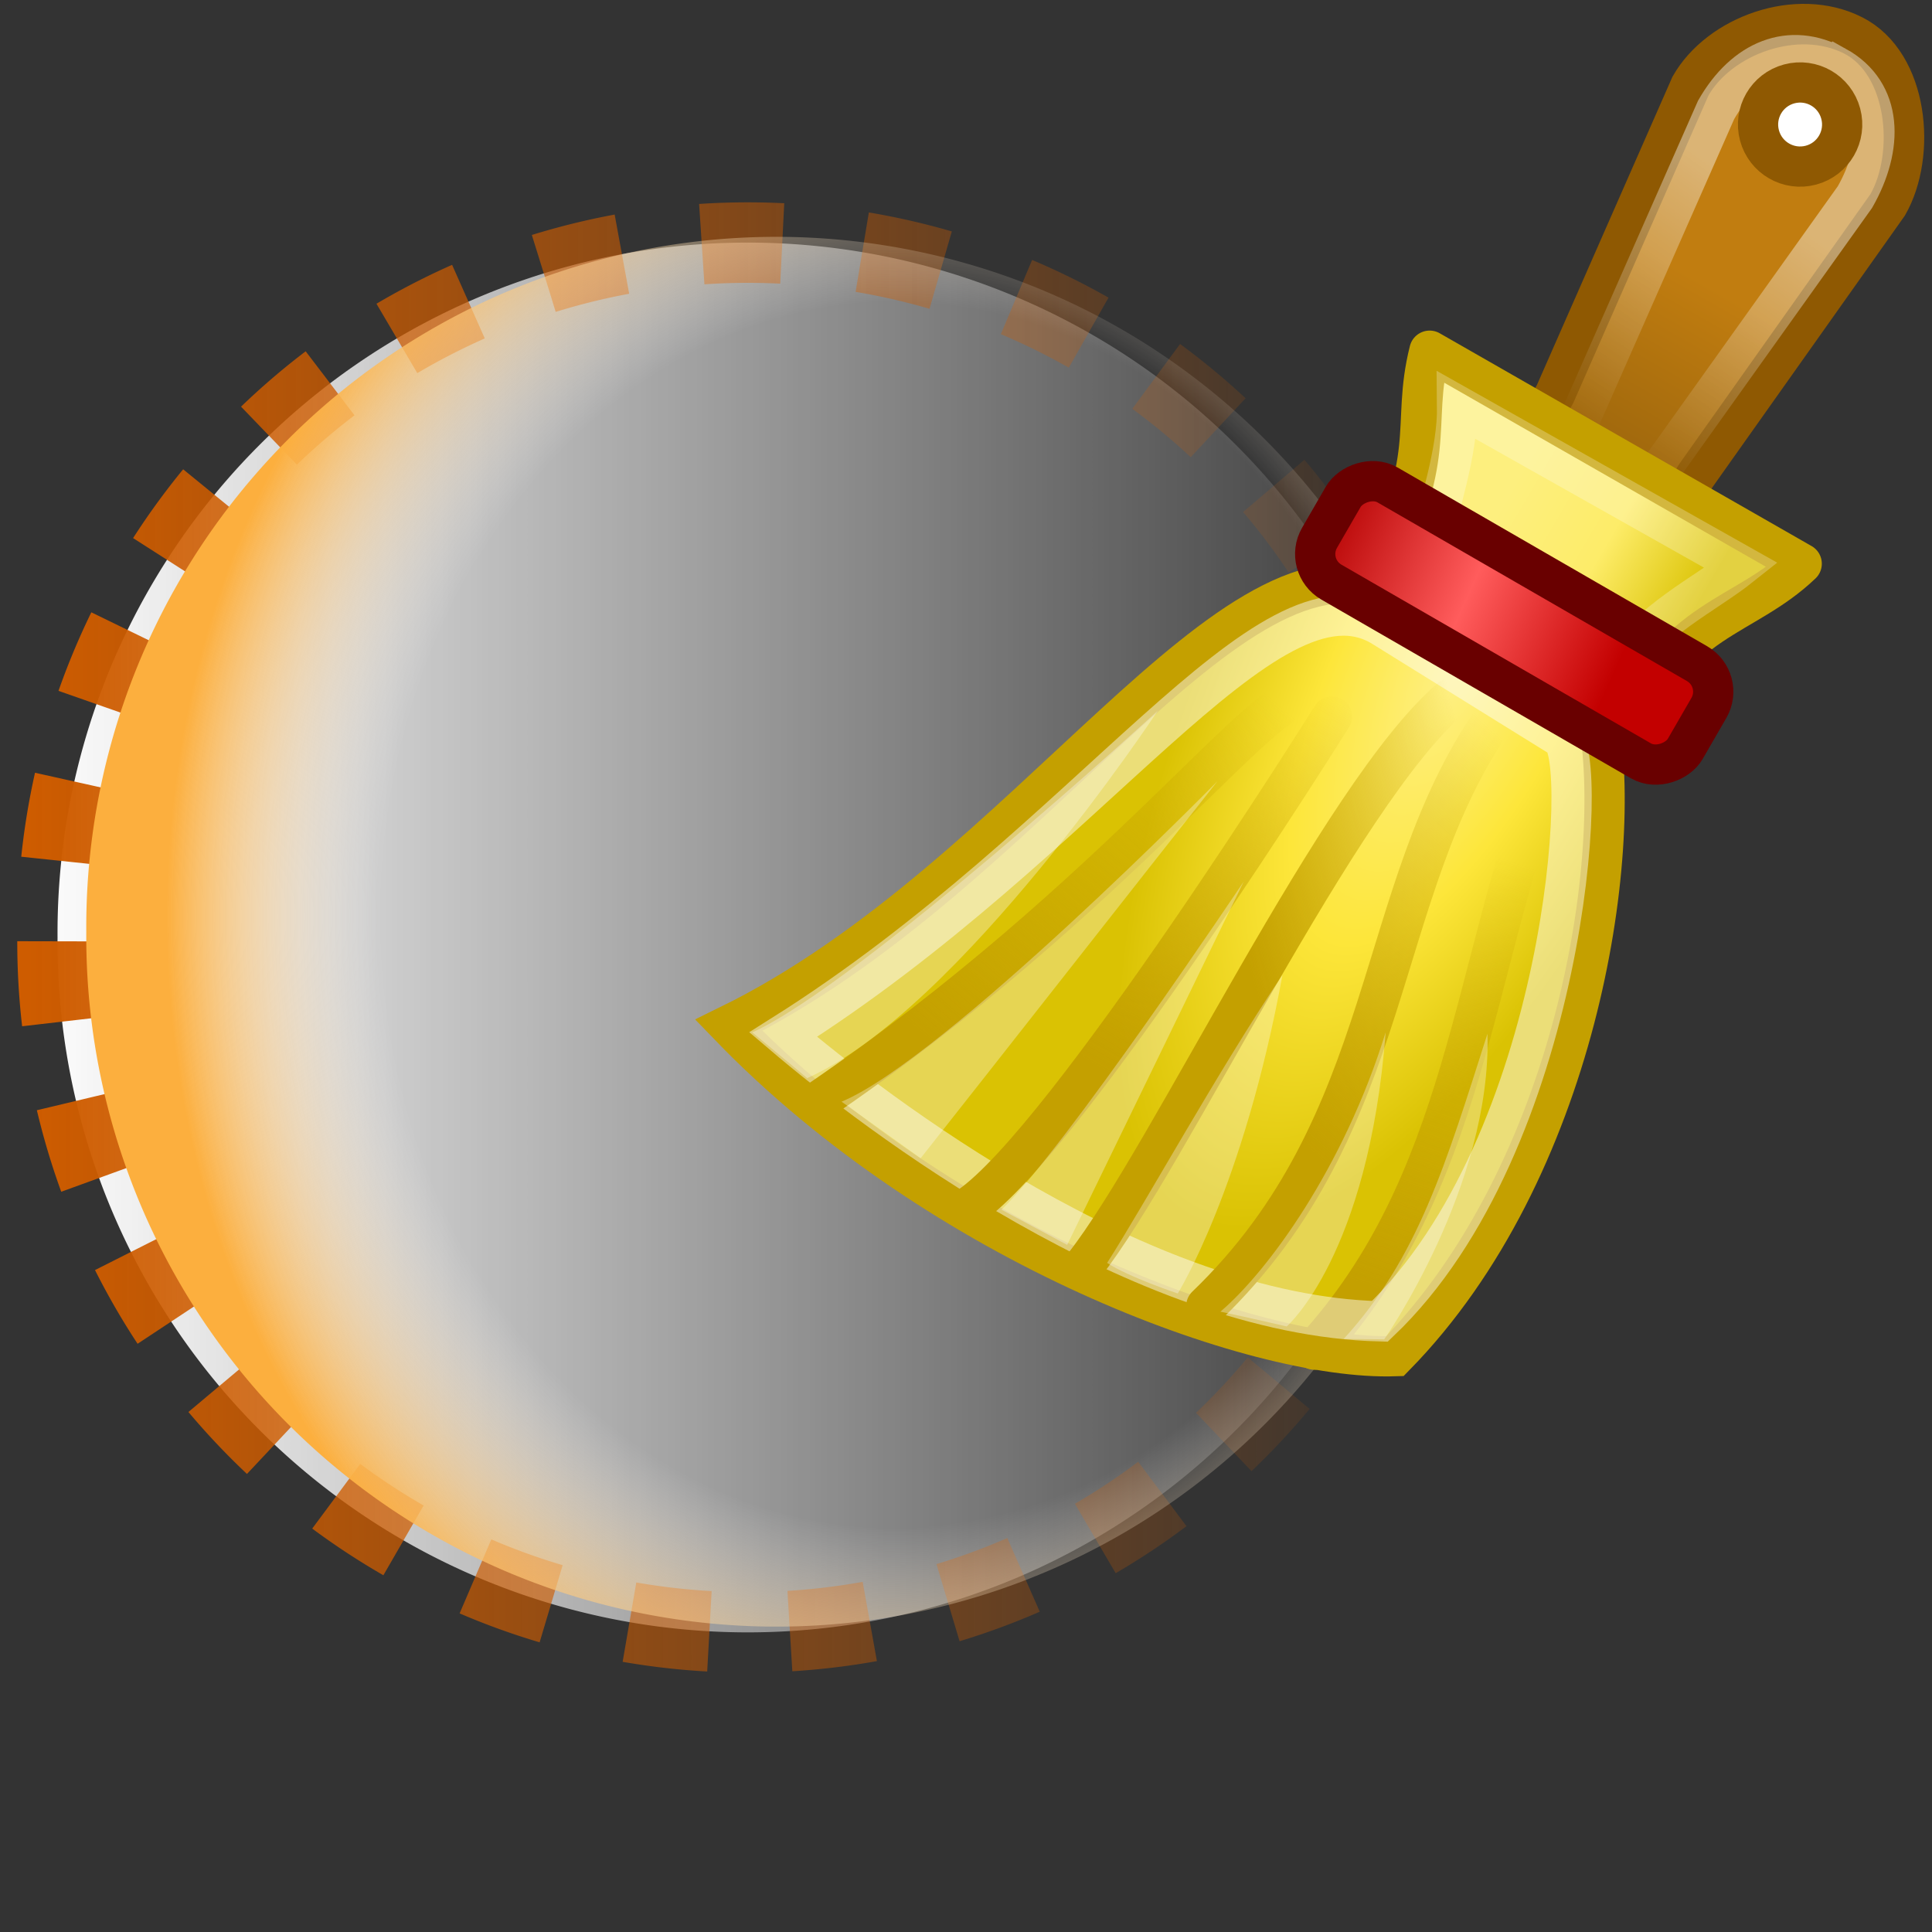 <?xml version="1.0" encoding="UTF-8" standalone="no"?>
<!-- Created with Inkscape (http://www.inkscape.org/) -->

<svg
   xmlns:dc="http://purl.org/dc/elements/1.1/"
   xmlns:cc="http://creativecommons.org/ns#"
   xmlns:rdf="http://www.w3.org/1999/02/22-rdf-syntax-ns#"
   xmlns:svg="http://www.w3.org/2000/svg"
   xmlns="http://www.w3.org/2000/svg"
   xmlns:xlink="http://www.w3.org/1999/xlink"
   xmlns:sodipodi="http://sodipodi.sourceforge.net/DTD/sodipodi-0.dtd"
   xmlns:inkscape="http://www.inkscape.org/namespaces/inkscape"
   width="48px"
   height="48px"
   id="svg62546"
   version="1.1"
   inkscape:version="0.48.5 r10040"
   sodipodi:docname="groupdelete.svg">
  <rect width="100%" height="100%" fill="#333333" stroke="none"/>
  <defs
     id="defs62548">
    <linearGradient
       inkscape:collect="always"
       id="linearGradient63135">
      <stop
         style="stop-color:#ffffff;stop-opacity:1;"
         offset="0"
         id="stop63137" />
      <stop
         style="stop-color:#ffffff;stop-opacity:0;"
         offset="1"
         id="stop63139" />
    </linearGradient>
    <linearGradient
       inkscape:collect="always"
       id="linearGradient63127">
      <stop
         style="stop-color:#ce5c00;stop-opacity:1;"
         offset="0"
         id="stop63129" />
      <stop
         style="stop-color:#ce5c00;stop-opacity:0;"
         offset="1"
         id="stop63131" />
    </linearGradient>
    <linearGradient
       id="linearGradient62611">
      <stop
         id="stop62613"
         offset="0"
         style="stop-color:#ffffff;stop-opacity:0;" />
      <stop
         style="stop-color:#ffffff;stop-opacity:0;"
         offset="0.705"
         id="stop62615" />
      <stop
         id="stop62617"
         offset="1"
         style="stop-color:#fcaf3e;stop-opacity:1;" />
    </linearGradient>
    <radialGradient
       inkscape:collect="always"
       xlink:href="#linearGradient11013-5"
       id="radialGradient61964-5"
       gradientUnits="userSpaceOnUse"
       gradientTransform="matrix(1.128,1.125,-0.646,0.652,-36.535,-14.365)"
       cx="43.436"
       cy="-17.797"
       fx="43.436"
       fy="-17.797"
       r="16.18" />
    <linearGradient
       id="linearGradient11013-5">
      <stop
         style="stop-color:white;stop-opacity:1;"
         offset="0"
         id="stop11015-8" />
      <stop
         id="stop11030-4"
         offset="0.463"
         style="stop-color:white;stop-opacity:1;" />
      <stop
         style="stop-color:#fcaf3e;stop-opacity:1;"
         offset="1"
         id="stop11017-0" />
    </linearGradient>
    <radialGradient
       r="16.18"
       fy="-17.797"
       fx="43.436"
       cy="-17.797"
       cx="43.436"
       gradientTransform="matrix(1.128,1.125,-0.646,0.652,35.829,-34.773)"
       gradientUnits="userSpaceOnUse"
       id="radialGradient62544"
       xlink:href="#linearGradient11013-5"
       inkscape:collect="always" />
    <linearGradient
       id="linearGradient11013-5-7">
      <stop
         style="stop-color:white;stop-opacity:1;"
         offset="0"
         id="stop11015-8-2" />
      <stop
         id="stop11030-4-1"
         offset="0.463"
         style="stop-color:white;stop-opacity:1;" />
      <stop
         style="stop-color:#fcaf3e;stop-opacity:1;"
         offset="1"
         id="stop11017-0-4" />
    </linearGradient>
    <radialGradient
       r="16.18"
       fy="-17.797"
       fx="43.436"
       cy="-17.797"
       cx="43.436"
       gradientTransform="matrix(1.128,1.125,-0.646,0.652,-37.397,-14.608)"
       gradientUnits="userSpaceOnUse"
       id="radialGradient62591"
       xlink:href="#linearGradient11013-5-7"
       inkscape:collect="always" />
    <linearGradient
       inkscape:collect="always"
       xlink:href="#linearGradient63127"
       id="linearGradient63133"
       x1="1.332"
       y1="23.929"
       x2="47.096"
       y2="23.929"
       gradientUnits="userSpaceOnUse" />
    <linearGradient
       inkscape:collect="always"
       xlink:href="#linearGradient63135"
       id="linearGradient63141"
       x1="1.332"
       y1="23.929"
       x2="47.096"
       y2="23.929"
       gradientUnits="userSpaceOnUse" />
    <linearGradient
       inkscape:collect="always"
       xlink:href="#linearGradient2243"
       id="linearGradient27245"
       gradientUnits="userSpaceOnUse"
       gradientTransform="matrix(-0.848,0,0,0.846,59.926,3.113)"
       x1="7.063"
       y1="2.155"
       x2="14.767"
       y2="14.2" />
    <linearGradient
       id="linearGradient2243">
      <stop
         style="stop-color:#ffffff;stop-opacity:1;"
         offset="0"
         id="stop2245" />
      <stop
         style="stop-color:#ffffff;stop-opacity:0;"
         offset="1"
         id="stop2247" />
    </linearGradient>
    <radialGradient
       inkscape:collect="always"
       xlink:href="#linearGradient9320"
       id="radialGradient9318"
       cx="20.764"
       cy="19.541"
       fx="20.764"
       fy="19.541"
       r="14.8"
       gradientTransform="matrix(-0.339,-0.163,-0.426,0.883,59.834,6.039)"
       gradientUnits="userSpaceOnUse" />
    <linearGradient
       id="linearGradient9320">
      <stop
         id="stop9322"
         offset="0"
         style="stop-color:#fef088;stop-opacity:1;" />
      <stop
         style="stop-color:#fde63a;stop-opacity:1;"
         offset="0.5"
         id="stop9324" />
      <stop
         id="stop9326"
         offset="1"
         style="stop-color:#dac203;stop-opacity:1;" />
    </linearGradient>
    <linearGradient
       inkscape:collect="always"
       xlink:href="#linearGradient5739"
       id="linearGradient7988"
       gradientUnits="userSpaceOnUse"
       gradientTransform="matrix(-0.653,-0.377,-0.602,1.04,70.599,-2.827)"
       x1="9.105"
       y1="38.828"
       x2="10.147"
       y2="30.141" />
    <linearGradient
       inkscape:collect="always"
       id="linearGradient5739">
      <stop
         style="stop-color:#c4a000;stop-opacity:1;"
         offset="0"
         id="stop5741" />
      <stop
         style="stop-color:#c4a000;stop-opacity:0;"
         offset="1"
         id="stop5743" />
    </linearGradient>
    <linearGradient
       inkscape:collect="always"
       xlink:href="#linearGradient5739"
       id="linearGradient7990"
       gradientUnits="userSpaceOnUse"
       gradientTransform="matrix(-0.653,-0.377,-0.602,1.041,70.622,-2.867)"
       x1="19.616"
       y1="39.253"
       x2="18.486"
       y2="29.909" />
    <linearGradient
       inkscape:collect="always"
       xlink:href="#linearGradient5739"
       id="linearGradient7992"
       gradientUnits="userSpaceOnUse"
       gradientTransform="matrix(-0.653,-0.377,-0.636,1.1,73.649,-4.265)"
       x1="15.097"
       y1="36.968"
       x2="14.045"
       y2="29" />
    <linearGradient
       inkscape:collect="always"
       xlink:href="#linearGradient5739"
       id="linearGradient7994"
       gradientUnits="userSpaceOnUse"
       gradientTransform="matrix(-0.653,-0.377,-0.605,1.045,68.426,-4.273)"
       x1="14.045"
       y1="37.576"
       x2="14.045"
       y2="29" />
    <linearGradient
       inkscape:collect="always"
       xlink:href="#linearGradient5739"
       id="linearGradient7996"
       gradientUnits="userSpaceOnUse"
       gradientTransform="matrix(-0.653,-0.377,-0.65,1.124,72.245,-6.357)"
       x1="16.929"
       y1="34.011"
       x2="14.045"
       y2="29" />
    <linearGradient
       inkscape:collect="always"
       xlink:href="#linearGradient8576"
       id="linearGradient8582"
       x1="11.997"
       y1="19.592"
       x2="17.774"
       y2="16.235"
       gradientUnits="userSpaceOnUse"
       gradientTransform="matrix(-0.766,0,0,0.758,59.004,4.016)" />
    <linearGradient
       id="linearGradient8576">
      <stop
         style="stop-color:#dac203;stop-opacity:1;"
         offset="0"
         id="stop8578" />
      <stop
         id="stop8584"
         offset="0.5"
         style="stop-color:#fdec69;stop-opacity:1;" />
      <stop
         style="stop-color:#fdef7e;stop-opacity:1;"
         offset="1"
         id="stop8580" />
    </linearGradient>
    <linearGradient
       inkscape:collect="always"
       xlink:href="#linearGradient27247"
       id="linearGradient27253"
       x1="-17.469"
       y1="36.736"
       x2="-12.035"
       y2="36.736"
       gradientUnits="userSpaceOnUse"
       gradientTransform="matrix(2.236,0,0,2.233,-16.102,-87.928)" />
    <linearGradient
       id="linearGradient27247">
      <stop
         style="stop-color:#eeeeec;stop-opacity:1;"
         offset="0"
         id="stop27249" />
      <stop
         style="stop-color:#96968a;stop-opacity:1;"
         offset="1"
         id="stop27251" />
    </linearGradient>
    <linearGradient
       inkscape:collect="always"
       xlink:href="#linearGradient2243"
       id="linearGradient64479"
       gradientUnits="userSpaceOnUse"
       gradientTransform="matrix(-0.848,0,0,0.846,59.926,3.113)"
       x1="7.063"
       y1="2.155"
       x2="14.767"
       y2="14.2" />
    <radialGradient
       inkscape:collect="always"
       xlink:href="#linearGradient9320"
       id="radialGradient64481"
       gradientUnits="userSpaceOnUse"
       gradientTransform="matrix(-0.339,-0.163,-0.426,0.883,59.834,6.039)"
       cx="20.764"
       cy="19.541"
       fx="20.764"
       fy="19.541"
       r="14.8" />
    <linearGradient
       inkscape:collect="always"
       xlink:href="#linearGradient5739"
       id="linearGradient64483"
       gradientUnits="userSpaceOnUse"
       gradientTransform="matrix(-0.653,-0.377,-0.602,1.04,70.599,-2.827)"
       x1="9.105"
       y1="38.828"
       x2="10.147"
       y2="30.141" />
    <linearGradient
       inkscape:collect="always"
       xlink:href="#linearGradient5739"
       id="linearGradient64485"
       gradientUnits="userSpaceOnUse"
       gradientTransform="matrix(-0.653,-0.377,-0.602,1.041,70.622,-2.867)"
       x1="19.616"
       y1="39.253"
       x2="18.486"
       y2="29.909" />
    <linearGradient
       inkscape:collect="always"
       xlink:href="#linearGradient5739"
       id="linearGradient64487"
       gradientUnits="userSpaceOnUse"
       gradientTransform="matrix(-0.653,-0.377,-0.636,1.1,73.649,-4.265)"
       x1="15.097"
       y1="36.968"
       x2="14.045"
       y2="29" />
    <linearGradient
       inkscape:collect="always"
       xlink:href="#linearGradient5739"
       id="linearGradient64489"
       gradientUnits="userSpaceOnUse"
       gradientTransform="matrix(-0.653,-0.377,-0.605,1.045,68.426,-4.273)"
       x1="14.045"
       y1="37.576"
       x2="14.045"
       y2="29" />
    <linearGradient
       inkscape:collect="always"
       xlink:href="#linearGradient5739"
       id="linearGradient64491"
       gradientUnits="userSpaceOnUse"
       gradientTransform="matrix(-0.653,-0.377,-0.65,1.124,72.245,-6.357)"
       x1="16.929"
       y1="34.011"
       x2="14.045"
       y2="29" />
    <linearGradient
       inkscape:collect="always"
       xlink:href="#linearGradient8576"
       id="linearGradient64493"
       gradientUnits="userSpaceOnUse"
       gradientTransform="matrix(-0.766,0,0,0.758,59.004,4.016)"
       x1="11.997"
       y1="19.592"
       x2="17.774"
       y2="16.235" />
    <linearGradient
       inkscape:collect="always"
       xlink:href="#linearGradient27247"
       id="linearGradient64495"
       gradientUnits="userSpaceOnUse"
       gradientTransform="matrix(2.236,0,0,2.233,-16.102,-87.928)"
       x1="-17.469"
       y1="36.736"
       x2="-12.035"
       y2="36.736" />
    <radialGradient
       inkscape:collect="always"
       xlink:href="#linearGradient62611"
       id="radialGradient76259"
       cx="28.049"
       cy="23.436"
       fx="28.049"
       fy="23.436"
       r="23.208"
       gradientUnits="userSpaceOnUse"
       gradientTransform="matrix(1,0.007,-0.008,1.189,0.188,-4.671)" />
    <linearGradient
       id="linearGradient15303">
      <stop
         style="stop-color:#b30000;stop-opacity:1;"
         offset="0"
         id="stop15305" />
      <stop
         id="stop15311"
         offset="0.5"
         style="stop-color:#ff5c5c;stop-opacity:1;" />
      <stop
         style="stop-color:#c30000;stop-opacity:1;"
         offset="1"
         id="stop15307" />
    </linearGradient>
    <linearGradient
       id="linearGradient8576-7">
      <stop
         style="stop-color:#dac203;stop-opacity:1;"
         offset="0"
         id="stop8578-4" />
      <stop
         id="stop8584-0"
         offset="0.5"
         style="stop-color:#fdec69;stop-opacity:1;" />
      <stop
         style="stop-color:#fdef7e;stop-opacity:1;"
         offset="1"
         id="stop8580-9" />
    </linearGradient>
    <linearGradient
       inkscape:collect="always"
       id="linearGradient5739-8">
      <stop
         style="stop-color:#c4a000;stop-opacity:1;"
         offset="0"
         id="stop5741-8" />
      <stop
         style="stop-color:#c4a000;stop-opacity:0;"
         offset="1"
         id="stop5743-2" />
    </linearGradient>
    <linearGradient
       id="linearGradient9320-1">
      <stop
         id="stop9322-1"
         offset="0"
         style="stop-color:#fef088;stop-opacity:1;" />
      <stop
         style="stop-color:#fde63a;stop-opacity:1;"
         offset="0.5"
         id="stop9324-5" />
      <stop
         id="stop9326-2"
         offset="1"
         style="stop-color:#dac203;stop-opacity:1;" />
    </linearGradient>
    <linearGradient
       inkscape:collect="always"
       id="linearGradient2243-7">
      <stop
         style="stop-color:#ffffff;stop-opacity:1;"
         offset="0"
         id="stop2245-6" />
      <stop
         style="stop-color:#ffffff;stop-opacity:0;"
         offset="1"
         id="stop2247-1" />
    </linearGradient>
    <linearGradient
       inkscape:collect="always"
       xlink:href="#linearGradient11647"
       id="linearGradient11653"
       x1="12.233"
       y1="12.363"
       x2="16.871"
       y2="17.111"
       gradientUnits="userSpaceOnUse"
       gradientTransform="matrix(1.009,0.274,-0.27,1.021,-1.398,-7.265)" />
    <linearGradient
       id="linearGradient11647">
      <stop
         style="stop-color:#c17d10;stop-opacity:1;"
         offset="0"
         id="stop11649" />
      <stop
         style="stop-color:#9b650c;stop-opacity:1;"
         offset="1"
         id="stop11651" />
    </linearGradient>
    <linearGradient
       inkscape:collect="always"
       xlink:href="#linearGradient11647"
       id="linearGradient3441"
       gradientUnits="userSpaceOnUse"
       gradientTransform="matrix(1.009,0.274,-0.27,1.021,29.45,0.299)"
       x1="12.233"
       y1="12.363"
       x2="16.871"
       y2="17.111" />
    <linearGradient
       inkscape:collect="always"
       xlink:href="#linearGradient2243-7"
       id="linearGradient3443"
       gradientUnits="userSpaceOnUse"
       gradientTransform="matrix(1.044,0,0,1.044,26.362,6.501)"
       x1="9.562"
       y1="6.953"
       x2="14.767"
       y2="14.2" />
    <radialGradient
       inkscape:collect="always"
       xlink:href="#linearGradient9320-1"
       id="radialGradient3445"
       gradientUnits="userSpaceOnUse"
       gradientTransform="matrix(0.469,-0.226,0.589,1.223,24.867,9.159)"
       cx="20.764"
       cy="19.541"
       fx="20.764"
       fy="19.541"
       r="14.8" />
    <linearGradient
       inkscape:collect="always"
       xlink:href="#linearGradient5739-8"
       id="linearGradient3447"
       gradientUnits="userSpaceOnUse"
       gradientTransform="matrix(0.904,-0.522,0.833,1.442,9.971,-3.131)"
       x1="9.105"
       y1="38.828"
       x2="10.147"
       y2="30.141" />
    <linearGradient
       inkscape:collect="always"
       xlink:href="#linearGradient5739-8"
       id="linearGradient3449"
       gradientUnits="userSpaceOnUse"
       gradientTransform="matrix(0.904,-0.522,0.833,1.443,9.939,-3.186)"
       x1="19.616"
       y1="39.253"
       x2="18.486"
       y2="29.909" />
    <linearGradient
       inkscape:collect="always"
       xlink:href="#linearGradient5739-8"
       id="linearGradient3451"
       gradientUnits="userSpaceOnUse"
       gradientTransform="matrix(0.904,-0.522,0.881,1.525,5.751,-5.124)"
       x1="15.097"
       y1="36.968"
       x2="14.045"
       y2="29" />
    <linearGradient
       inkscape:collect="always"
       xlink:href="#linearGradient5739-8"
       id="linearGradient3453"
       gradientUnits="userSpaceOnUse"
       gradientTransform="matrix(0.904,-0.522,0.837,1.449,12.979,-5.135)"
       x1="14.045"
       y1="37.576"
       x2="14.045"
       y2="29" />
    <linearGradient
       inkscape:collect="always"
       xlink:href="#linearGradient5739-8"
       id="linearGradient3455"
       gradientUnits="userSpaceOnUse"
       gradientTransform="matrix(0.904,-0.522,0.9,1.558,7.694,-8.023)"
       x1="16.929"
       y1="34.011"
       x2="14.045"
       y2="29" />
    <linearGradient
       inkscape:collect="always"
       xlink:href="#linearGradient8576-7"
       id="linearGradient3457"
       gradientUnits="userSpaceOnUse"
       gradientTransform="matrix(1.06,0,0,1.05,26.016,6.355)"
       x1="11.997"
       y1="19.592"
       x2="17.774"
       y2="16.235" />
    <linearGradient
       inkscape:collect="always"
       xlink:href="#linearGradient15303"
       id="linearGradient3459"
       gradientUnits="userSpaceOnUse"
       gradientTransform="matrix(1.229,0,0,1.229,18.724,13.27)"
       x1="10.615"
       y1="28.123"
       x2="2.007"
       y2="27.235" />
  </defs>
  <sodipodi:namedview
     id="base"
     pagecolor="#ffffff"
     bordercolor="#666666"
     borderopacity="1.0"
     inkscape:pageopacity="0.0"
     inkscape:pageshadow="2"
     inkscape:zoom="7"
     inkscape:cx="1.2857143"
     inkscape:cy="21.571428"
     inkscape:current-layer="layer1"
     showgrid="true"
     inkscape:grid-bbox="true"
     inkscape:document-units="px"
     inkscape:window-width="2560"
     inkscape:window-height="1537"
     inkscape:window-x="-8"
     inkscape:window-y="-8"
     inkscape:window-maximized="1" />
  <g
     id="layer1"
     inkscape:label="Layer 1"
     inkscape:groupmode="layer">
    <path
       sodipodi:type="arc"
       style="color:#000000;fill:url(#linearGradient63141);fill-opacity:1;fill-rule:evenodd;stroke:url(#linearGradient63133);stroke-width:2.558;stroke-linecap:butt;stroke-linejoin:miter;stroke-miterlimit:4;stroke-opacity:1;stroke-dasharray:2.558, 2.558;stroke-dashoffset:0;marker:none;visibility:visible;display:inline;overflow:visible;enable-background:accumulate"
       id="path62573"
       sodipodi:cx="24.214285"
       sodipodi:cy="23.928572"
       sodipodi:rx="21.928572"
       sodipodi:ry="21.928572"
       d="m 46.143,23.929 a 21.929,21.929 0 1 1 -43.857,0 21.929,21.929 0 1 1 43.857,0 z"
       transform="matrix(0.782,0,0,0.782,-0.358,4.579)" />
    <path
       transform="matrix(0.782,0,0,0.782,0.356,4.436)"
       d="m 46.143,23.929 a 21.929,21.929 0 1 1 -43.857,0 21.929,21.929 0 1 1 43.857,0 z"
       sodipodi:ry="21.928572"
       sodipodi:rx="21.928572"
       sodipodi:cy="23.928572"
       sodipodi:cx="24.214285"
       id="path76253"
       style="color:#000000;fill:url(#radialGradient76259);fill-opacity:1;fill-rule:evenodd;stroke:none;stroke-width:2.558;marker:none;visibility:visible;display:inline;overflow:visible;enable-background:accumulate"
       sodipodi:type="arc" />
    <g
       id="g3420"
       transform="matrix(-0.772,0,0,0.772,71.968,-5.572)">
      <path
         sodipodi:nodetypes="cccsccz"
         id="path7966"
         d="m 33.584,8.357 c 1.806,-0.917 4.308,0.004 5.233,1.626 l 4.354,9.903 c 0.925,1.622 0.661,3.518 -0.591,4.25 -1.252,0.732 -3.005,0.016 -3.93,-1.607 L 32.47,13.805 c -0.925,-1.622 -0.657,-4.549 1.114,-5.448 z"
         style="fill:url(#linearGradient3441);fill-opacity:1;fill-rule:evenodd;stroke:#8f5902;stroke-width:1.304;stroke-linecap:round;stroke-linejoin:miter;stroke-miterlimit:4;stroke-opacity:1;stroke-dashoffset:0"
         inkscape:connector-curvature="0" />
      <path
         sodipodi:nodetypes="cccccz"
         id="path14575"
         d="m 34.137,9.357 c 1.485,-0.82 2.945,-0.201 3.858,1.398 l 4.644,10.531 -2.539,1.482 -6.574,-9.209 c -0.913,-1.6 -0.915,-3.36 0.61,-4.203 z"
         style="opacity:0.423;fill:none;stroke:url(#linearGradient3443);stroke-width:1.303;stroke-linecap:round;stroke-linejoin:miter;stroke-miterlimit:4;stroke-opacity:1;stroke-dashoffset:0"
         inkscape:connector-curvature="0" />
      <path
         sodipodi:nodetypes="ccccc"
         id="path7968"
         d="M 41.796,30.3 C 40.965,34.775 42.458,44.867 48.331,50.862 52.87,51.009 62.938,47.294 69.768,40.215 60.124,35.499 53.546,23.799 48.431,26.347 l -6.635,3.953 z"
         style="fill:url(#radialGradient3445);fill-opacity:1;fill-rule:evenodd;stroke:#c4a000;stroke-width:1.296;stroke-linecap:butt;stroke-linejoin:miter;stroke-miterlimit:4;stroke-opacity:1;stroke-dasharray:none"
         inkscape:connector-curvature="0" />
      <path
         sodipodi:nodetypes="cc"
         id="path7972"
         d="m 43.422,31.943 c 2.453,6.547 2.599,13.352 7.501,18.71"
         style="fill:none;stroke:url(#linearGradient3447);stroke-width:1.296;stroke-linecap:round;stroke-linejoin:miter;stroke-miterlimit:4;stroke-opacity:1;stroke-dasharray:none"
         inkscape:connector-curvature="0" />
      <path
         sodipodi:nodetypes="ccccc"
         id="path7970"
         d="m 42.984,30.947 c -0.952,0.531 -0.167,13.072 5.831,18.794 C 56.526,49.546 65.023,43.063 68.019,40.514 58.1,34.266 52.436,25.101 48.723,27.386 l -5.739,3.561 z"
         style="opacity:0.462;fill:none;stroke:#ffffff;stroke-width:1.296;stroke-linecap:butt;stroke-linejoin:miter;stroke-miterlimit:4;stroke-opacity:1;stroke-dasharray:none"
         inkscape:connector-curvature="0" />
      <path
         sodipodi:nodetypes="cc"
         id="path7974"
         d="m 51.263,29.756 c 0.905,-0.782 6.004,6.356 15.66,12.928"
         style="fill:none;stroke:url(#linearGradient3449);stroke-width:1.296;stroke-linecap:round;stroke-linejoin:miter;stroke-miterlimit:4;stroke-opacity:1;stroke-dasharray:none"
         inkscape:connector-curvature="0" />
      <path
         sodipodi:nodetypes="cc"
         id="path7976"
         d="m 45.17,30.373 c 3.876,5.583 3.094,12.972 9.231,18.878"
         style="fill:none;stroke:url(#linearGradient3451);stroke-width:1.296;stroke-linecap:round;stroke-linejoin:miter;stroke-miterlimit:4;stroke-opacity:1;stroke-dasharray:none"
         inkscape:connector-curvature="0" />
      <path
         sodipodi:nodetypes="cc"
         id="path7978"
         d="m 50.361,30.281 c 0,0 8.538,13.648 11.675,15.771"
         style="fill:none;stroke:url(#linearGradient3453);stroke-width:1.296;stroke-linecap:round;stroke-linejoin:miter;stroke-miterlimit:4;stroke-opacity:1;stroke-dasharray:none"
         inkscape:connector-curvature="0" />
      <path
         sodipodi:nodetypes="cc"
         id="path7980"
         d="m 46.514,29.681 c 3.599,3.045 9.087,14.788 11.809,18.248"
         style="fill:none;stroke:url(#linearGradient3455);stroke-width:1.296;stroke-linecap:round;stroke-linejoin:miter;stroke-miterlimit:4;stroke-opacity:1;stroke-dasharray:none"
         inkscape:connector-curvature="0" />
      <path
         sodipodi:nodetypes="ccccc"
         id="path7982"
         d="m 35.247,25.359 11.967,-6.848 c 0.625,2.488 -0.357,3.383 1.875,7.463 l -8.259,4.726 c -1.518,-3.631 -3.722,-3.561 -5.583,-5.341 z"
         style="fill:url(#linearGradient3457);fill-opacity:1;fill-rule:evenodd;stroke:#c4a000;stroke-width:1.309;stroke-linecap:round;stroke-linejoin:round;stroke-miterlimit:4;stroke-opacity:1;stroke-dasharray:none;stroke-dashoffset:0"
         inkscape:connector-curvature="0" />
      <path
         sodipodi:nodetypes="ccccc"
         id="path11655"
         d="m 41.026,28.683 c -0.85,-1.484 -2.675,-2.335 -3.842,-3.265 l 9.144,-5.151 c -0.02,1.546 0.592,3.224 0.914,4.718 l -6.216,3.698 z"
         style="opacity:0.247;fill:none;stroke:#ffffff;stroke-width:1.296;stroke-linecap:butt;stroke-linejoin:miter;stroke-miterlimit:4;stroke-opacity:1;stroke-dasharray:none"
         inkscape:connector-curvature="0" />
      <rect
         transform="matrix(0.866,-0.5,0.5,0.866,0,0)"
         ry="1.044"
         rx="1.044"
         y="44.052"
         x="18.105"
         height="3.612"
         width="13.589"
         id="rect7984"
         style="fill:url(#linearGradient3459);fill-opacity:1;fill-rule:evenodd;stroke:#690000;stroke-width:1.296;stroke-linecap:round;stroke-linejoin:miter;stroke-miterlimit:4;stroke-opacity:1;stroke-dasharray:none;stroke-dashoffset:0" />
      <path
         transform="matrix(0.609,0.163,-0.163,0.609,47.723,11.887)"
         d="m -17.173,4.084 c 0,1.186 -0.961,2.147 -2.147,2.147 -1.186,0 -2.147,-0.961 -2.147,-2.147 0,-1.186 0.961,-2.147 2.147,-2.147 1.186,0 2.147,0.961 2.147,2.147 z"
         sodipodi:ry="2.1465743"
         sodipodi:rx="2.1465743"
         sodipodi:cy="4.0836182"
         sodipodi:cx="-19.319168"
         id="path10193"
         style="fill:#ffffff;fill-opacity:1;fill-rule:evenodd;stroke:#8f5902;stroke-width:2.054;stroke-linecap:round;stroke-linejoin:round;stroke-miterlimit:4;stroke-opacity:1;stroke-dasharray:none;stroke-dashoffset:0"
         sodipodi:type="arc" />
      <path
         sodipodi:nodetypes="cccc"
         id="path3558"
         d="m 55.321,48.844 c 0,0 1.573,-0.523 2.272,-0.983 -1.292,-2.03 -3.554,-6.156 -5.642,-9.267 1.246,6.829 3.369,10.251 3.369,10.251 z"
         style="opacity:0.317;fill:#ffffff;fill-opacity:1;fill-rule:evenodd;stroke:none"
         inkscape:connector-curvature="0" />
      <path
         sodipodi:nodetypes="cccc"
         id="path3560"
         d="m 58.878,47.281 2.115,-1.133 C 58.964,44.21 53.196,35.586 53.196,35.586 l 5.683,11.695 z"
         style="opacity:0.317;fill:#ffffff;fill-opacity:1;fill-rule:evenodd;stroke:none"
         inkscape:connector-curvature="0" />
      <path
         sodipodi:nodetypes="cccc"
         id="path3562"
         d="m 63.595,44.493 2.544,-1.821 c -3.322,-1.384 -12.098,-10.316 -12.098,-10.316 2.488,3.145 7.066,8.992 9.554,12.137 z"
         style="opacity:0.317;fill:#ffffff;fill-opacity:1;fill-rule:evenodd;stroke:none"
         inkscape:connector-curvature="0" />
      <path
         sodipodi:nodetypes="cccc"
         id="path3565"
         d="m 67.244,41.914 1.767,-1.472 C 65.55,38.873 55.964,30.093 55.964,30.093 c 0,0 6.343,9.606 11.28,11.821 z"
         style="opacity:0.317;fill:#ffffff;fill-opacity:1;fill-rule:evenodd;stroke:none"
         inkscape:connector-curvature="0" />
      <path
         style="opacity:0.317;fill:#ffffff;fill-opacity:1;fill-rule:evenodd;stroke:none"
         d="m 51.814,49.906 c 0,0 1.25,-0.292 2.134,-0.476 -1.523,-1.292 -3.969,-4.633 -5.319,-8.99 0.554,7.198 3.185,9.466 3.185,9.466 z"
         id="path2265"
         sodipodi:nodetypes="cccc"
         inkscape:connector-curvature="0" />
      <path
         sodipodi:nodetypes="cccc"
         id="path2267"
         d="m 48.676,50.321 c 0,0 1.303,-0.014 1.303,-0.014 -2.4,-2.63 -3.277,-5.602 -4.626,-9.821 -0.138,4.891 3.323,9.835 3.323,9.835 z"
         style="opacity:0.317;fill:#ffffff;fill-opacity:1;fill-rule:evenodd;stroke:none"
         inkscape:connector-curvature="0" />
    </g>
  </g>
</svg>
